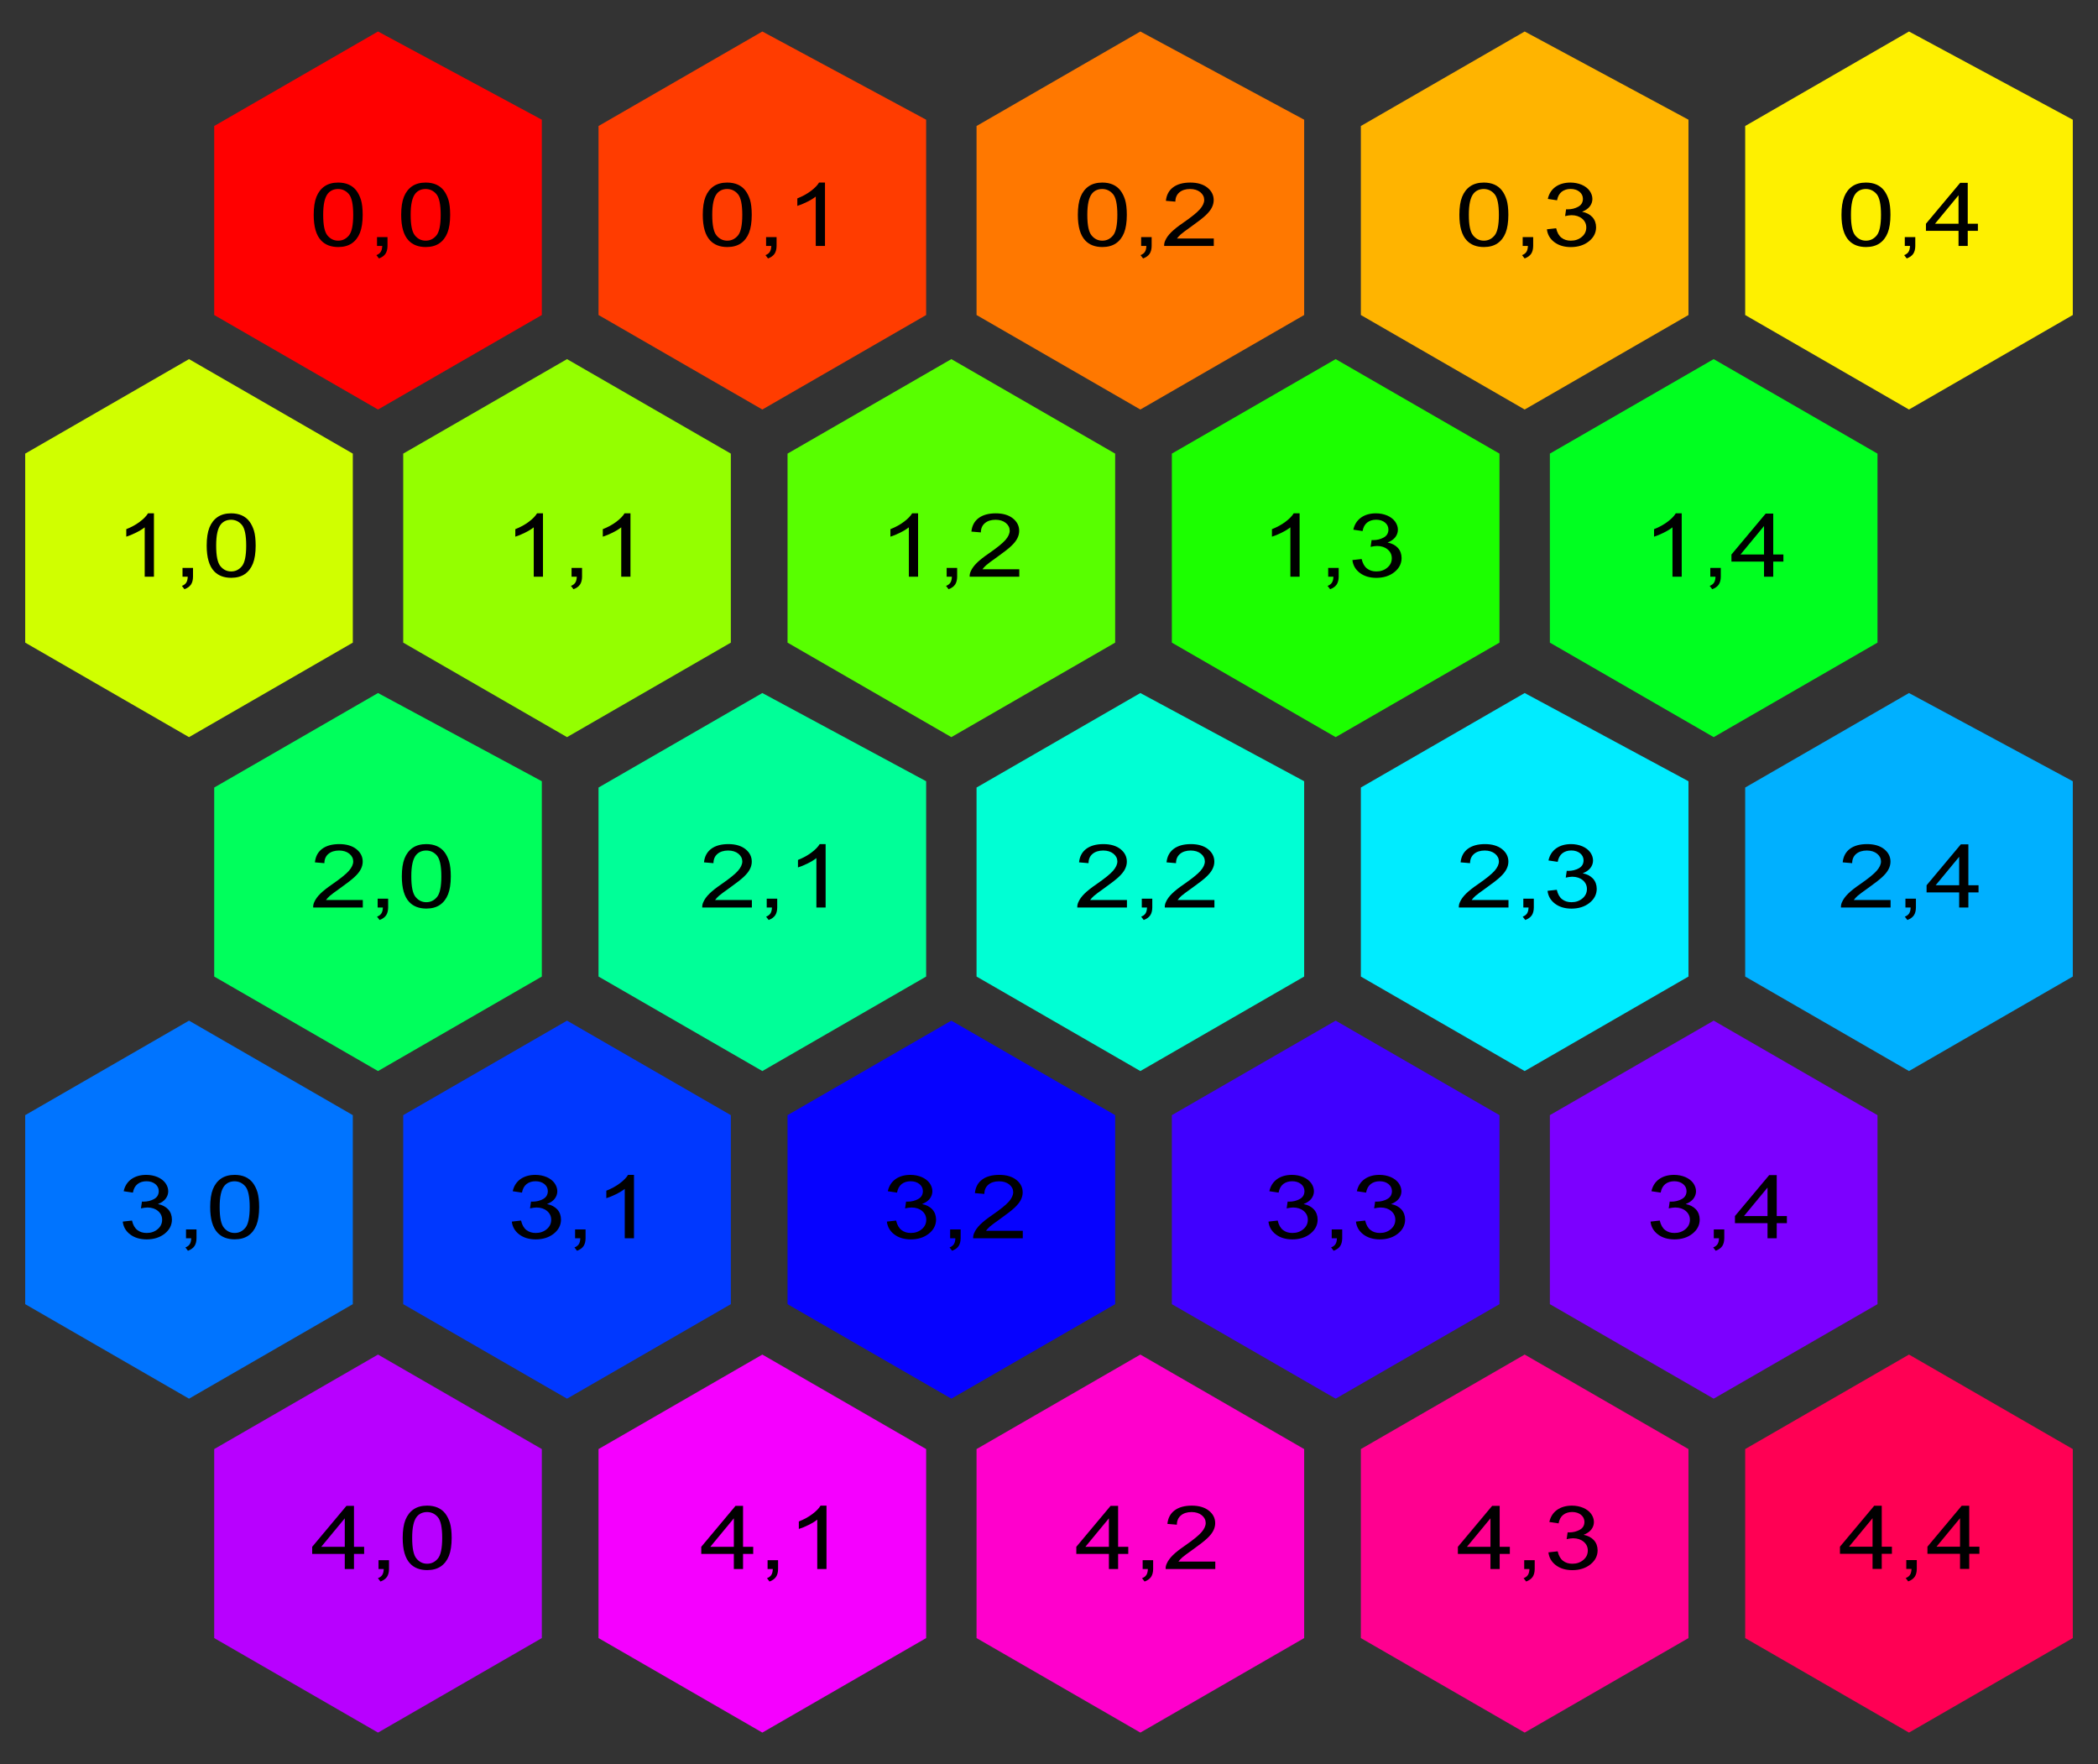 <?xml version="1.0" encoding="UTF-8"?>
<svg xmlns="http://www.w3.org/2000/svg" xmlns:xlink="http://www.w3.org/1999/xlink" width="333pt" height="280pt" viewBox="0 0 333 280" version="1.1">
<rect x="0" y="0" width="333" height="280" fill="#333333" stroke="none"/>
<defs>
<g>
<symbol overflow="visible" id="glyph0-0">
<path style="stroke:none;" d="M 2.082 0 L 2.082 -8.75 L 10.406 -8.75 L 10.406 0 Z M 2.34 -0.219 L 10.145 -0.219 L 10.145 -8.531 L 2.34 -8.531 Z M 2.34 -0.219 "/>
</symbol>
<symbol overflow="visible" id="glyph0-1">
<path style="stroke:none;" d="M 0.691 -4.941 C 0.691 -6.121 0.836 -7.074 1.125 -7.801 C 1.414 -8.52 1.844 -9.078 2.418 -9.473 C 2.988 -9.863 3.707 -10.059 4.578 -10.062 C 5.211 -10.059 5.773 -9.953 6.258 -9.738 C 6.742 -9.52 7.141 -9.207 7.453 -8.801 C 7.766 -8.391 8.012 -7.891 8.195 -7.309 C 8.371 -6.723 8.461 -5.934 8.465 -4.941 C 8.461 -3.762 8.316 -2.812 8.031 -2.094 C 7.742 -1.367 7.312 -0.809 6.742 -0.418 C 6.168 -0.023 5.445 0.168 4.578 0.172 C 3.426 0.168 2.523 -0.176 1.871 -0.867 C 1.082 -1.699 0.691 -3.055 0.691 -4.941 Z M 2.195 -4.941 C 2.191 -3.293 2.422 -2.199 2.883 -1.656 C 3.34 -1.109 3.902 -0.836 4.578 -0.84 C 5.246 -0.836 5.812 -1.109 6.273 -1.66 C 6.73 -2.203 6.961 -3.297 6.961 -4.941 C 6.961 -6.59 6.73 -7.688 6.273 -8.23 C 5.812 -8.77 5.242 -9.039 4.562 -9.043 C 3.887 -9.039 3.348 -8.801 2.949 -8.328 C 2.441 -7.711 2.191 -6.582 2.195 -4.941 Z M 2.195 -4.941 "/>
</symbol>
<symbol overflow="visible" id="glyph0-2">
<path style="stroke:none;" d="M 1.48 0 L 1.48 -1.402 L 3.145 -1.402 L 3.145 0 C 3.141 0.516 3.031 0.93 2.82 1.246 C 2.602 1.562 2.258 1.809 1.789 1.984 L 1.383 1.457 C 1.688 1.34 1.914 1.172 2.062 0.953 C 2.211 0.73 2.293 0.414 2.309 0 Z M 1.48 0 "/>
</symbol>
<symbol overflow="visible" id="glyph0-3">
<path style="stroke:none;" d="M 6.203 0 L 4.738 0 L 4.738 -7.84 C 4.383 -7.559 3.922 -7.273 3.352 -6.992 C 2.781 -6.707 2.266 -6.496 1.812 -6.359 L 1.812 -7.547 C 2.625 -7.867 3.34 -8.258 3.957 -8.723 C 4.566 -9.18 5.004 -9.625 5.262 -10.062 L 6.203 -10.062 Z M 6.203 0 "/>
</symbol>
<symbol overflow="visible" id="glyph0-4">
<path style="stroke:none;" d="M 8.383 -1.184 L 8.383 0 L 0.504 0 C 0.492 -0.297 0.547 -0.582 0.676 -0.855 C 0.871 -1.305 1.191 -1.746 1.637 -2.188 C 2.074 -2.621 2.715 -3.129 3.555 -3.703 C 4.848 -4.598 5.723 -5.305 6.18 -5.828 C 6.633 -6.348 6.859 -6.84 6.863 -7.309 C 6.859 -7.793 6.652 -8.203 6.238 -8.539 C 5.82 -8.871 5.281 -9.039 4.617 -9.043 C 3.914 -9.039 3.348 -8.863 2.926 -8.508 C 2.5 -8.152 2.289 -7.66 2.285 -7.035 L 0.781 -7.164 C 0.879 -8.105 1.266 -8.824 1.941 -9.32 C 2.609 -9.812 3.512 -10.059 4.648 -10.062 C 5.789 -10.059 6.695 -9.793 7.367 -9.262 C 8.031 -8.727 8.367 -8.066 8.367 -7.281 C 8.367 -6.879 8.27 -6.484 8.074 -6.098 C 7.879 -5.707 7.555 -5.297 7.102 -4.871 C 6.648 -4.441 5.895 -3.855 4.844 -3.109 C 3.965 -2.488 3.402 -2.066 3.152 -1.848 C 2.902 -1.621 2.695 -1.402 2.535 -1.184 Z M 8.383 -1.184 "/>
</symbol>
<symbol overflow="visible" id="glyph0-5">
<path style="stroke:none;" d="M 0.699 -2.645 L 2.164 -2.809 C 2.328 -2.109 2.613 -1.609 3.02 -1.301 C 3.418 -0.992 3.91 -0.836 4.496 -0.84 C 5.18 -0.836 5.762 -1.039 6.238 -1.441 C 6.711 -1.84 6.949 -2.336 6.949 -2.934 C 6.949 -3.496 6.727 -3.961 6.289 -4.332 C 5.848 -4.695 5.293 -4.879 4.617 -4.883 C 4.34 -4.879 3.996 -4.832 3.586 -4.742 L 3.746 -5.824 C 3.84 -5.816 3.922 -5.812 3.984 -5.812 C 4.605 -5.812 5.164 -5.949 5.664 -6.223 C 6.16 -6.496 6.41 -6.914 6.414 -7.484 C 6.41 -7.934 6.227 -8.309 5.867 -8.605 C 5.5 -8.898 5.035 -9.047 4.465 -9.051 C 3.895 -9.047 3.418 -8.895 3.039 -8.598 C 2.66 -8.293 2.418 -7.844 2.309 -7.246 L 0.844 -7.465 C 1.023 -8.289 1.43 -8.926 2.062 -9.383 C 2.695 -9.832 3.484 -10.059 4.43 -10.062 C 5.078 -10.059 5.676 -9.941 6.227 -9.711 C 6.77 -9.473 7.188 -9.152 7.48 -8.75 C 7.77 -8.34 7.914 -7.91 7.918 -7.457 C 7.914 -7.023 7.777 -6.629 7.504 -6.273 C 7.227 -5.918 6.816 -5.637 6.277 -5.43 C 6.977 -5.289 7.523 -5.004 7.918 -4.574 C 8.305 -4.141 8.5 -3.602 8.504 -2.961 C 8.5 -2.082 8.121 -1.34 7.363 -0.734 C 6.602 -0.125 5.645 0.176 4.488 0.18 C 3.441 0.176 2.57 -0.082 1.879 -0.605 C 1.188 -1.129 0.793 -1.809 0.699 -2.645 Z M 0.699 -2.645 "/>
</symbol>
<symbol overflow="visible" id="glyph0-6">
<path style="stroke:none;" d="M 5.383 0 L 5.383 -2.398 L 0.211 -2.398 L 0.211 -3.527 L 5.648 -10.023 L 6.844 -10.023 L 6.844 -3.527 L 8.457 -3.527 L 8.457 -2.398 L 6.844 -2.398 L 6.844 0 Z M 5.383 -3.527 L 5.383 -8.047 L 1.648 -3.527 Z M 5.383 -3.527 "/>
</symbol>
</g>
</defs>
<g id="surface2258">
<path style=" stroke:none;fill-rule:nonzero;fill:rgb(100%,0%,0%);fill-opacity:1;" d="M 86 50 L 60 65 L 34 50 L 34 20 L 60 5 L 86 19 "/>
<g style="fill:rgb(0%,0%,0%);fill-opacity:1;">
  <use xlink:href="#glyph0-1" x="49.102" y="39.039"/>
  <use xlink:href="#glyph0-2" x="58.361" y="39.039"/>
  <use xlink:href="#glyph0-1" x="62.987" y="39.039"/>
</g>
<path style=" stroke:none;fill-rule:nonzero;fill:rgb(100%,23.529%,0%);fill-opacity:1;" d="M 147 50 L 121 65 L 95 50 L 95 20 L 121 5 L 147 19 "/>
<g style="fill:rgb(0%,0%,0%);fill-opacity:1;">
  <use xlink:href="#glyph0-1" x="110.855" y="39.039"/>
  <use xlink:href="#glyph0-2" x="120.115" y="39.039"/>
  <use xlink:href="#glyph0-3" x="124.741" y="39.039"/>
</g>
<path style=" stroke:none;fill-rule:nonzero;fill:rgb(100%,47.059%,0%);fill-opacity:1;" d="M 207 50 L 181 65 L 155 50 L 155 20 L 181 5 L 207 19 "/>
<g style="fill:rgb(0%,0%,0%);fill-opacity:1;">
  <use xlink:href="#glyph0-1" x="170.387" y="39.039"/>
  <use xlink:href="#glyph0-2" x="179.647" y="39.039"/>
  <use xlink:href="#glyph0-4" x="184.273" y="39.039"/>
</g>
<path style=" stroke:none;fill-rule:nonzero;fill:rgb(100%,70.588%,0%);fill-opacity:1;" d="M 268 50 L 242 65 L 216 50 L 216 20 L 242 5 L 268 19 "/>
<g style="fill:rgb(0%,0%,0%);fill-opacity:1;">
  <use xlink:href="#glyph0-1" x="230.945" y="39.039"/>
  <use xlink:href="#glyph0-2" x="240.205" y="39.039"/>
  <use xlink:href="#glyph0-5" x="244.831" y="39.039"/>
</g>
<path style=" stroke:none;fill-rule:nonzero;fill:rgb(99.608%,94.118%,0%);fill-opacity:1;" d="M 329 50 L 303 65 L 277 50 L 277 20 L 303 5 L 329 19 "/>
<g style="fill:rgb(0%,0%,0%);fill-opacity:1;">
  <use xlink:href="#glyph0-1" x="291.594" y="39.039"/>
  <use xlink:href="#glyph0-2" x="300.854" y="39.039"/>
  <use xlink:href="#glyph0-6" x="305.48" y="39.039"/>
</g>
<path style=" stroke:none;fill-rule:nonzero;fill:rgb(81.569%,100%,0%);fill-opacity:1;" d="M 56 102 L 30 117 L 4 102 L 4 72 L 30 57 L 56 72 "/>
<g style="fill:rgb(0%,0%,0%);fill-opacity:1;">
  <use xlink:href="#glyph0-3" x="18.23" y="91.539"/>
  <use xlink:href="#glyph0-2" x="27.49" y="91.539"/>
  <use xlink:href="#glyph0-1" x="32.116" y="91.539"/>
</g>
<path style=" stroke:none;fill-rule:nonzero;fill:rgb(58.039%,100%,0%);fill-opacity:1;" d="M 116 102 L 90 117 L 64 102 L 64 72 L 90 57 L 116 72 "/>
<g style="fill:rgb(0%,0%,0%);fill-opacity:1;">
  <use xlink:href="#glyph0-3" x="79.98" y="91.539"/>
  <use xlink:href="#glyph0-2" x="89.24" y="91.539"/>
  <use xlink:href="#glyph0-3" x="93.866" y="91.539"/>
</g>
<path style=" stroke:none;fill-rule:nonzero;fill:rgb(34.51%,100%,0%);fill-opacity:1;" d="M 177 102 L 151 117 L 125 102 L 125 72 L 151 57 L 177 72 "/>
<g style="fill:rgb(0%,0%,0%);fill-opacity:1;">
  <use xlink:href="#glyph0-3" x="139.516" y="91.539"/>
  <use xlink:href="#glyph0-2" x="148.776" y="91.539"/>
  <use xlink:href="#glyph0-4" x="153.401" y="91.539"/>
</g>
<path style=" stroke:none;fill-rule:nonzero;fill:rgb(10.98%,100%,0%);fill-opacity:1;" d="M 238 102 L 212 117 L 186 102 L 186 72 L 212 57 L 238 72 "/>
<g style="fill:rgb(0%,0%,0%);fill-opacity:1;">
  <use xlink:href="#glyph0-3" x="200.074" y="91.539"/>
  <use xlink:href="#glyph0-2" x="209.334" y="91.539"/>
  <use xlink:href="#glyph0-5" x="213.96" y="91.539"/>
</g>
<path style=" stroke:none;fill-rule:nonzero;fill:rgb(0%,100%,12.549%);fill-opacity:1;" d="M 298 102 L 272 117 L 246 102 L 246 72 L 272 57 L 298 72 "/>
<g style="fill:rgb(0%,0%,0%);fill-opacity:1;">
  <use xlink:href="#glyph0-3" x="260.723" y="91.539"/>
  <use xlink:href="#glyph0-2" x="269.983" y="91.539"/>
  <use xlink:href="#glyph0-6" x="274.608" y="91.539"/>
</g>
<path style=" stroke:none;fill-rule:nonzero;fill:rgb(0%,100%,36.078%);fill-opacity:1;" d="M 86 155 L 60 170 L 34 155 L 34 125 L 60 110 L 86 124 "/>
<g style="fill:rgb(0%,0%,0%);fill-opacity:1;">
  <use xlink:href="#glyph0-4" x="49.203" y="144.039"/>
  <use xlink:href="#glyph0-2" x="58.463" y="144.039"/>
  <use xlink:href="#glyph0-1" x="63.089" y="144.039"/>
</g>
<path style=" stroke:none;fill-rule:nonzero;fill:rgb(0%,100%,59.608%);fill-opacity:1;" d="M 147 155 L 121 170 L 95 155 L 95 125 L 121 110 L 147 124 "/>
<g style="fill:rgb(0%,0%,0%);fill-opacity:1;">
  <use xlink:href="#glyph0-4" x="110.957" y="144.039"/>
  <use xlink:href="#glyph0-2" x="120.217" y="144.039"/>
  <use xlink:href="#glyph0-3" x="124.843" y="144.039"/>
</g>
<path style=" stroke:none;fill-rule:nonzero;fill:rgb(0%,100%,83.137%);fill-opacity:1;" d="M 207 155 L 181 170 L 155 155 L 155 125 L 181 110 L 207 124 "/>
<g style="fill:rgb(0%,0%,0%);fill-opacity:1;">
  <use xlink:href="#glyph0-4" x="170.488" y="144.039"/>
  <use xlink:href="#glyph0-2" x="179.748" y="144.039"/>
  <use xlink:href="#glyph0-4" x="184.374" y="144.039"/>
</g>
<path style=" stroke:none;fill-rule:nonzero;fill:rgb(0%,92.549%,100%);fill-opacity:1;" d="M 268 155 L 242 170 L 216 155 L 216 125 L 242 110 L 268 124 "/>
<g style="fill:rgb(0%,0%,0%);fill-opacity:1;">
  <use xlink:href="#glyph0-4" x="231.047" y="144.039"/>
  <use xlink:href="#glyph0-2" x="240.307" y="144.039"/>
  <use xlink:href="#glyph0-5" x="244.933" y="144.039"/>
</g>
<path style=" stroke:none;fill-rule:nonzero;fill:rgb(0%,69.02%,100%);fill-opacity:1;" d="M 329 155 L 303 170 L 277 155 L 277 125 L 303 110 L 329 124 "/>
<g style="fill:rgb(0%,0%,0%);fill-opacity:1;">
  <use xlink:href="#glyph0-4" x="291.695" y="144.039"/>
  <use xlink:href="#glyph0-2" x="300.955" y="144.039"/>
  <use xlink:href="#glyph0-6" x="305.581" y="144.039"/>
</g>
<path style=" stroke:none;fill-rule:nonzero;fill:rgb(0%,45.49%,100%);fill-opacity:1;" d="M 56 207 L 30 222 L 4 207 L 4 177 L 30 162 L 56 177 "/>
<g style="fill:rgb(0%,0%,0%);fill-opacity:1;">
  <use xlink:href="#glyph0-5" x="18.785" y="196.539"/>
  <use xlink:href="#glyph0-2" x="28.045" y="196.539"/>
  <use xlink:href="#glyph0-1" x="32.671" y="196.539"/>
</g>
<path style=" stroke:none;fill-rule:nonzero;fill:rgb(0%,21.961%,100%);fill-opacity:1;" d="M 116 207 L 90 222 L 64 207 L 64 177 L 90 162 L 116 177 "/>
<g style="fill:rgb(0%,0%,0%);fill-opacity:1;">
  <use xlink:href="#glyph0-5" x="80.539" y="196.539"/>
  <use xlink:href="#glyph0-2" x="89.799" y="196.539"/>
  <use xlink:href="#glyph0-3" x="94.425" y="196.539"/>
</g>
<path style=" stroke:none;fill-rule:nonzero;fill:rgb(2.353%,0.784%,100%);fill-opacity:1;" d="M 177 207 L 151 222 L 125 207 L 125 177 L 151 162 L 177 177 "/>
<g style="fill:rgb(0%,0%,0%);fill-opacity:1;">
  <use xlink:href="#glyph0-5" x="140.07" y="196.539"/>
  <use xlink:href="#glyph0-2" x="149.33" y="196.539"/>
  <use xlink:href="#glyph0-4" x="153.956" y="196.539"/>
</g>
<path style=" stroke:none;fill-rule:nonzero;fill:rgb(25.098%,0%,100%);fill-opacity:1;" d="M 238 207 L 212 222 L 186 207 L 186 177 L 212 162 L 238 177 "/>
<g style="fill:rgb(0%,0%,0%);fill-opacity:1;">
  <use xlink:href="#glyph0-5" x="200.633" y="196.539"/>
  <use xlink:href="#glyph0-2" x="209.893" y="196.539"/>
  <use xlink:href="#glyph0-5" x="214.519" y="196.539"/>
</g>
<path style=" stroke:none;fill-rule:nonzero;fill:rgb(48.627%,0%,100%);fill-opacity:1;" d="M 298 207 L 272 222 L 246 207 L 246 177 L 272 162 L 298 177 "/>
<g style="fill:rgb(0%,0%,0%);fill-opacity:1;">
  <use xlink:href="#glyph0-5" x="261.277" y="196.539"/>
  <use xlink:href="#glyph0-2" x="270.537" y="196.539"/>
  <use xlink:href="#glyph0-6" x="275.163" y="196.539"/>
</g>
<path style=" stroke:none;fill-rule:nonzero;fill:rgb(72.157%,0%,100%);fill-opacity:1;" d="M 86 260 L 60 275 L 34 260 L 34 230 L 60 215 L 86 230 "/>
<g style="fill:rgb(0%,0%,0%);fill-opacity:1;">
  <use xlink:href="#glyph0-6" x="49.34" y="249.039"/>
  <use xlink:href="#glyph0-2" x="58.6" y="249.039"/>
  <use xlink:href="#glyph0-1" x="63.226" y="249.039"/>
</g>
<path style=" stroke:none;fill-rule:nonzero;fill:rgb(96.078%,0%,100%);fill-opacity:1;" d="M 147 260 L 121 275 L 95 260 L 95 230 L 121 215 L 147 230 "/>
<g style="fill:rgb(0%,0%,0%);fill-opacity:1;">
  <use xlink:href="#glyph0-6" x="111.094" y="249.039"/>
  <use xlink:href="#glyph0-2" x="120.354" y="249.039"/>
  <use xlink:href="#glyph0-3" x="124.98" y="249.039"/>
</g>
<path style=" stroke:none;fill-rule:nonzero;fill:rgb(100%,0%,80%);fill-opacity:1;" d="M 207 260 L 181 275 L 155 260 L 155 230 L 181 215 L 207 230 "/>
<g style="fill:rgb(0%,0%,0%);fill-opacity:1;">
  <use xlink:href="#glyph0-6" x="170.625" y="249.039"/>
  <use xlink:href="#glyph0-2" x="179.885" y="249.039"/>
  <use xlink:href="#glyph0-4" x="184.511" y="249.039"/>
</g>
<path style=" stroke:none;fill-rule:nonzero;fill:rgb(100%,0%,56.471%);fill-opacity:1;" d="M 268 260 L 242 275 L 216 260 L 216 230 L 242 215 L 268 230 "/>
<g style="fill:rgb(0%,0%,0%);fill-opacity:1;">
  <use xlink:href="#glyph0-6" x="231.188" y="249.039"/>
  <use xlink:href="#glyph0-2" x="240.447" y="249.039"/>
  <use xlink:href="#glyph0-5" x="245.073" y="249.039"/>
</g>
<path style=" stroke:none;fill-rule:nonzero;fill:rgb(100%,0%,32.941%);fill-opacity:1;" d="M 329 260 L 303 275 L 277 260 L 277 230 L 303 215 L 329 230 "/>
<g style="fill:rgb(0%,0%,0%);fill-opacity:1;">
  <use xlink:href="#glyph0-6" x="291.832" y="249.02"/>
  <use xlink:href="#glyph0-2" x="301.092" y="249.02"/>
  <use xlink:href="#glyph0-6" x="305.718" y="249.02"/>
</g>
</g>
</svg>
